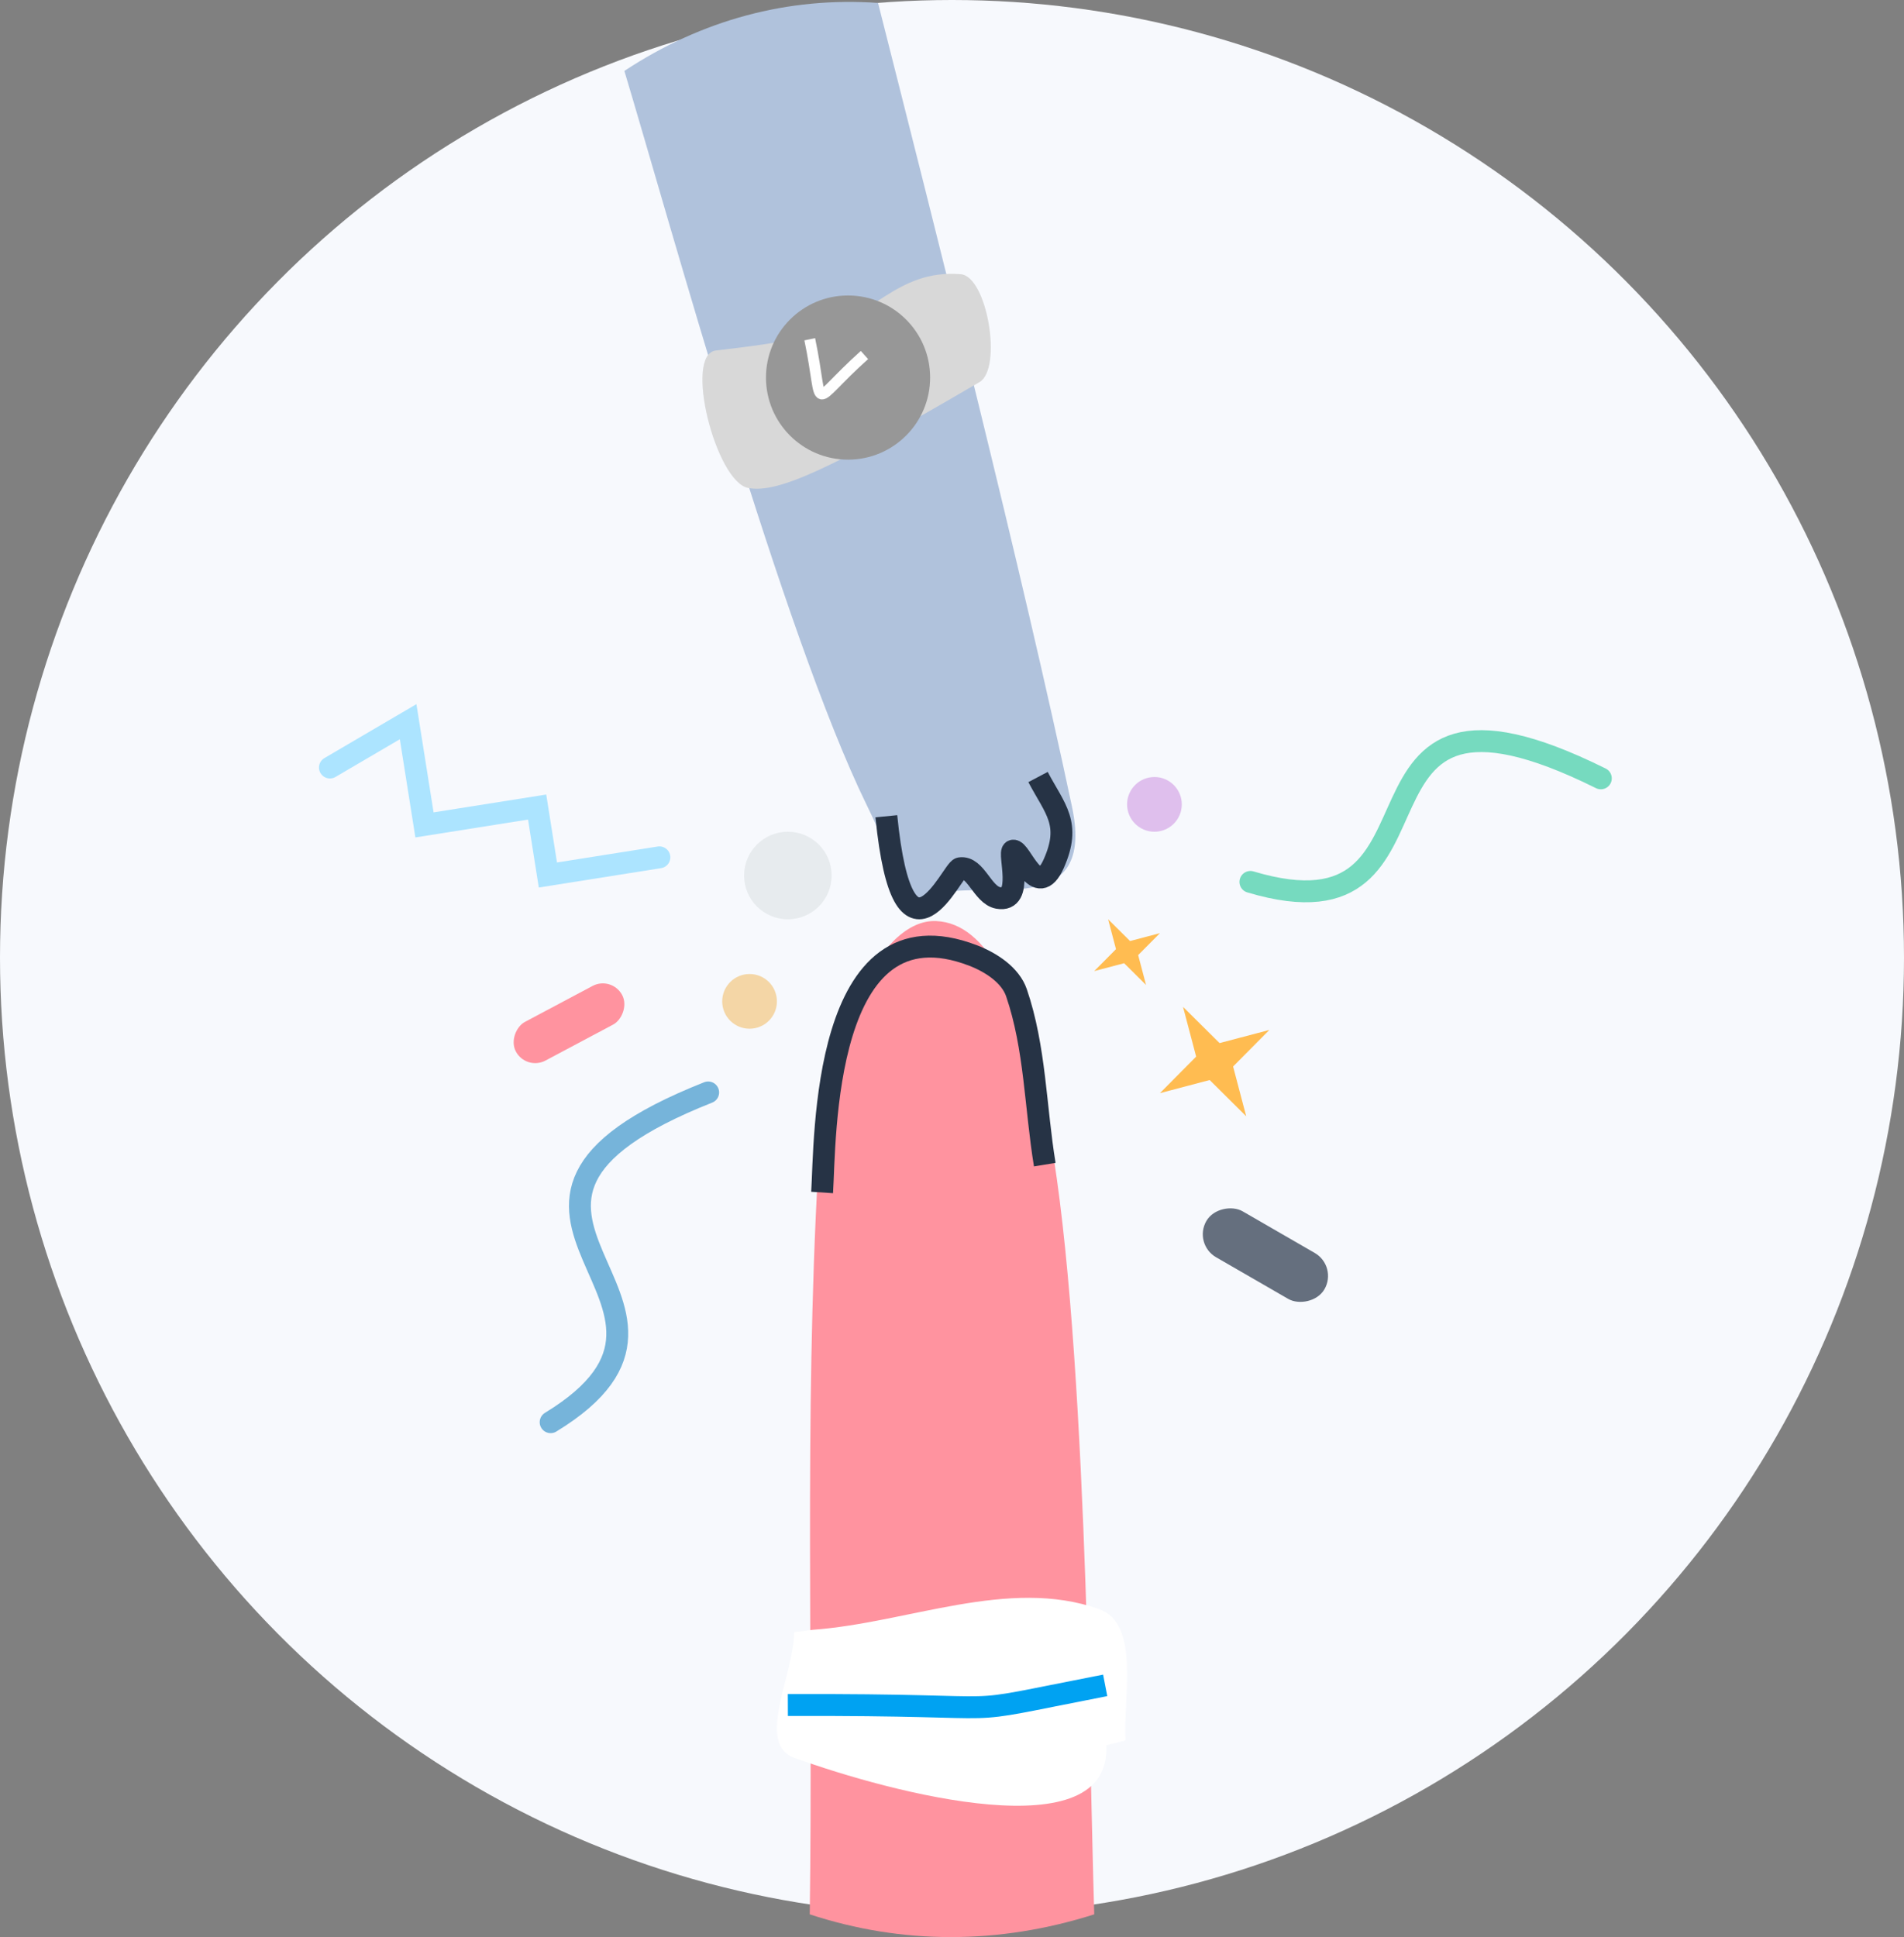 <?xml version="1.0" encoding="UTF-8"?>
<svg width="174px" height="177px" viewBox="0 0 174 177" version="1.1" xmlns="http://www.w3.org/2000/svg" xmlns:xlink="http://www.w3.org/1999/xlink">
    <rect x="0" y="0" width="174" height="177" fill="#808080" stroke="none"/>
    <!-- Generator: Sketch 46.2 (44496) - http://www.bohemiancoding.com/sketch -->
    <title>Group 19</title>
    <desc>Created with Sketch.</desc>
    <defs></defs>
    <g id="New-UI" stroke="none" stroke-width="1" fill="none" fill-rule="evenodd">
        <g id="Group-19" transform="translate(0, -2)">
            <g id="Group-4">
                <g id="Group-81" transform="translate(0, 2)" fill="#F7F9FD">
                    <ellipse id="Oval-28" cx="87" cy="87.5" rx="87" ry="87.5"></ellipse>
                </g>
                <g id="Group-3" transform="translate(74, 86)">
                    <path d="M-5.68434189e-14,90.923 C0.322,68.309 -0.505,45.662 0.755,23.08 C1.471,10.255 6.416,-0.071 11.553,0.162 C16.289,0.377 19.343,6.905 21.639,18.124 C25.261,35.828 25.525,75.848 26,90.923 C21.631,92.308 17.263,93 12.894,93 C8.525,93 4.227,92.308 -5.68434189e-14,90.923 Z" id="Path-37" fill="#FF939F"></path>
                    <path d="M1.13,24.963 C1.43,20.327 1.077,-2.044 14.952,3.318 C16.59,3.951 18.342,5.105 18.892,6.713 C20.613,11.75 20.616,17.184 21.478,22.42" id="Path-38" stroke="#263345" stroke-width="2"></path>
                </g>
                <g id="Group" transform="translate(79, 44) rotate(-195) translate(-79, -44) translate(67, 2)" fill="#B0C2DC">
                    <path d="M-5.68434189e-14,81.989 C0.298,60.087 0.726,28.334 1.889,6.463 C2.491,-4.852 12.375,2.989 16.645,1.789 C20.559,0.688 17.602,-0.679 19.974,11.482 C23.318,28.629 23.562,67.388 24,81.989 C19.967,83.33 15.935,84 11.902,84 C7.87,84 3.902,83.33 -5.68434189e-14,81.989 Z" id="Path-37"></path>
                </g>
                <path d="M72.575,151.136 C72.575,154.962 69.031,161.33 72.575,162.614 C81.538,165.862 101.626,171.132 101.097,161.472 L102.86,161.033 C102.637,156.952 104.213,150.367 100.416,149.024 C92.166,146.105 82.989,150.289 74.276,150.922 L72.575,151.136 Z" id="Path-40" fill="#FFFFFF"></path>
                <path d="M81,76.585 C82.548,92.085 87.005,81.449 87.738,81.338 C89.179,81.119 89.776,83.782 91.21,84.046 C93.652,84.497 92.085,79.848 92.571,79.728 C93.281,79.553 94.738,84.422 96.299,80.912 C97.926,77.252 96.416,75.943 94.862,73" id="Path-42" stroke="#263345" stroke-width="2"></path>
                <path d="M68.359,46.585 C71.065,47.125 75.944,44.847 89.513,36.915 C91.627,35.679 90.223,27.247 87.793,27.055 C81.867,26.588 79.703,31.151 73.941,32.637 C71.038,33.386 68.399,33.668 65.425,34.026 C62.45,34.384 65.417,45.998 68.359,46.585 Z" id="Path-43" fill="#D8D8D8"></path>
                <circle id="Oval-9" fill="#979797" cx="77.5" cy="36.5" r="7.5"></circle>
                <path d="M74,33 C75.409,39.751 73.801,39.089 79,34.44" id="Path-41" stroke="#FFFFFF"></path>
                <path d="M72,157.796 C95.154,157.712 85.568,158.999 101,156" id="Path-44" stroke="#00A2F2" stroke-width="2"></path>
            </g>
            <polygon id="Star" fill="#FFBC51" points="110.548 100.688 106 101.887 109.312 98.548 108.113 94 111.452 97.312 116 96.113 112.688 99.452 113.887 104"></polygon>
            <polygon id="Star" fill="#FFBC51" points="102.729 90.013 100 90.732 101.987 88.729 101.268 86 103.271 87.987 106 87.268 104.013 89.271 104.732 92"></polygon>
            <polyline id="Line-7" stroke="#ACE4FF" stroke-width="2" stroke-linecap="round" transform="translate(45.206, 76.236) rotate(-324) translate(-45.206, -76.236) " points="30.615 81.766 33.935 74.177 40.686 80.928 48.057 73.557 52.502 78.002 59.796 70.707"></polyline>
            <circle id="Oval-12" fill="#F4D6A6" cx="68.5" cy="93.5" r="2.5"></circle>
            <circle id="Oval-12" fill="#DFBFED" cx="105.5" cy="75.5" r="2.5"></circle>
            <circle id="Oval-12" fill="#E7EBEE" cx="72" cy="82" r="4"></circle>
            <rect id="Rectangle-18" fill="#FF939F" transform="translate(52, 95.5) rotate(62) translate(-52, -95.5) " x="50" y="90" width="4" height="11" rx="2"></rect>
            <rect id="Rectangle-18" fill="#656F7E" transform="translate(115.642, 116.685) rotate(-240) translate(-115.642, -116.685) " x="113.218" y="110.452" width="4.848" height="12.466" rx="2.424"></rect>
            <path d="M113.135,78.628 C131.369,89.428 124.374,58.366 146.498,77.193" id="Path-28" stroke="#76DABF" stroke-width="2" stroke-linecap="round" transform="translate(129.816, 75.982) rotate(-14) translate(-129.816, -75.982) "></path>
            <path d="M39.135,118.628 C57.369,129.428 50.374,98.366 72.498,117.193" id="Path-28" stroke="#76B4DA" stroke-width="2" stroke-linecap="round" transform="translate(55.816, 115.982) rotate(-62) translate(-55.816, -115.982) "></path>
        </g>
    </g>
</svg>